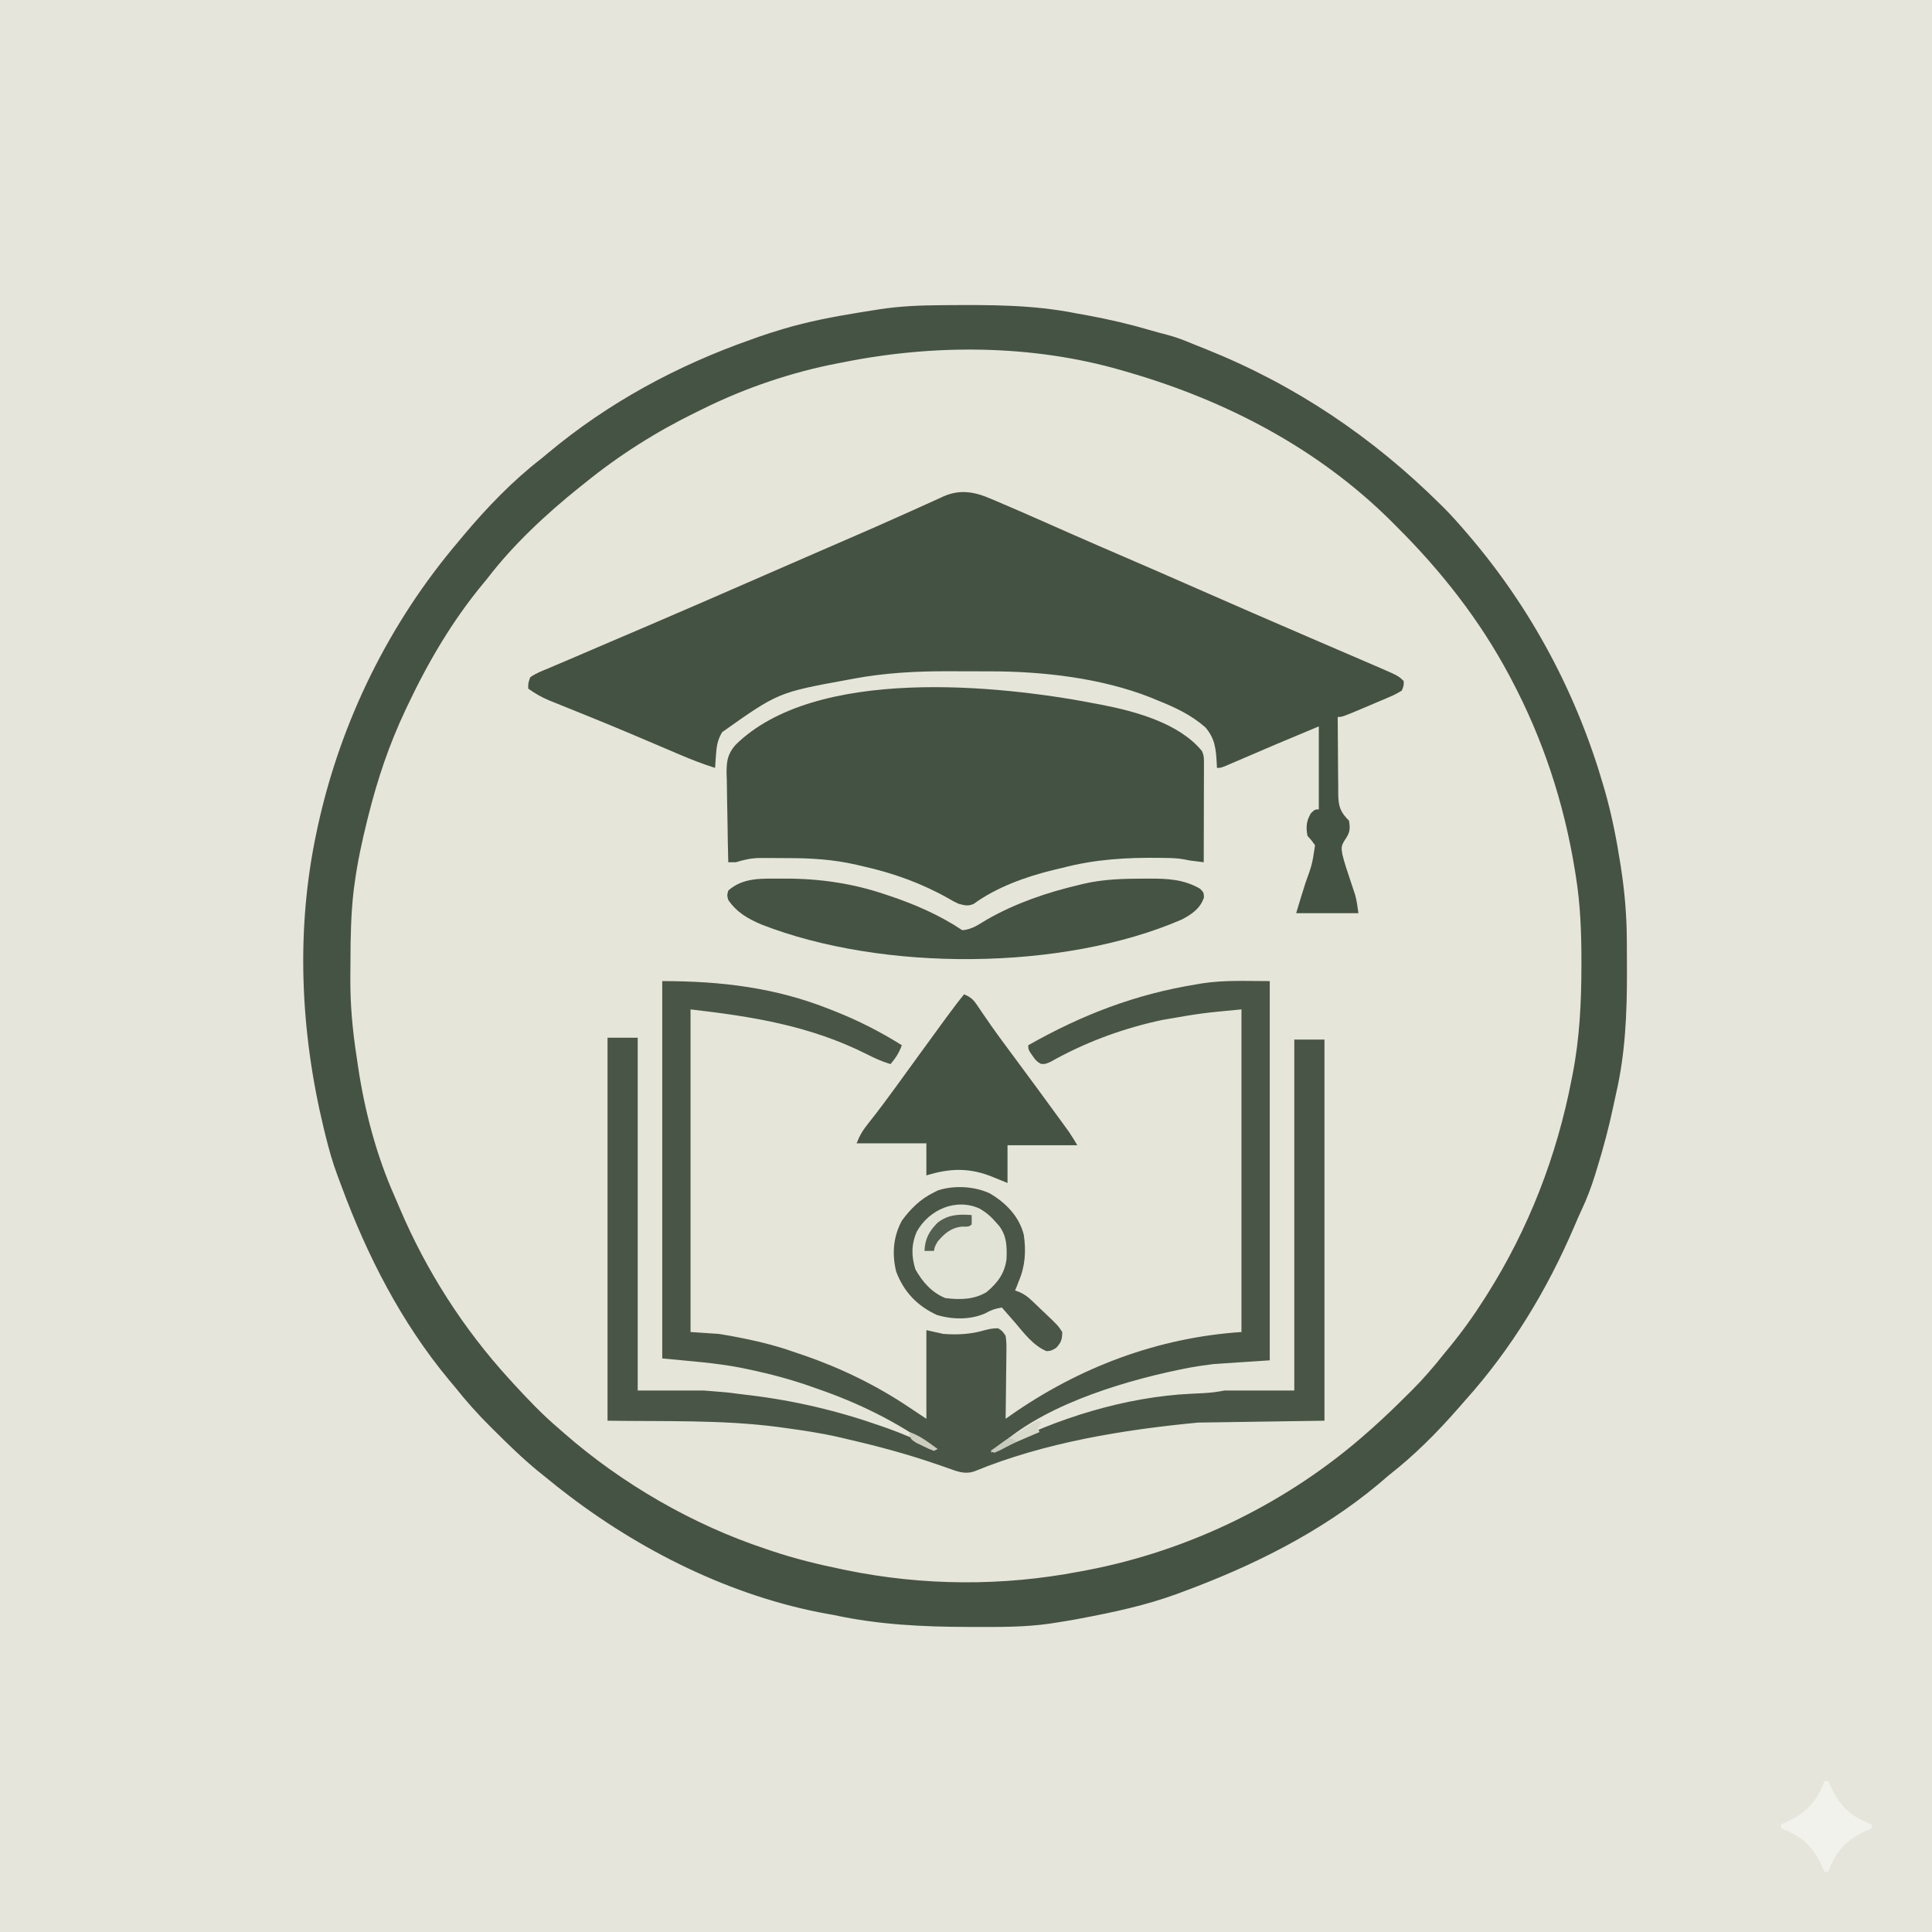 <?xml version="1.0" encoding="UTF-8"?>
<svg version="1.1" xmlns="http://www.w3.org/2000/svg" width="1024" height="1024">
<rect width="100%" height="100%" fill="#808080" stroke="none"/>
<path d="M0 0 C337.92 0 675.84 0 1024 0 C1024 337.92 1024 675.84 1024 1024 C686.08 1024 348.16 1024 0 1024 C0 686.08 0 348.16 0 0 Z " fill="#E6E5DB" transform="translate(0,0)"/>
<path d="M0 0 C1.124 -0.01 2.249 -0.019 3.407 -0.03 C26.52 -0.189 48.977 -0.269 71.719 4.238 C73.933 4.641 76.148 5.042 78.363 5.441 C89.358 7.481 100.169 9.967 110.898 13.117 C114.16 14.074 117.428 14.953 120.719 15.801 C124.04 16.706 127.201 17.769 130.387 19.07 C131.259 19.424 132.13 19.778 133.029 20.143 C134.36 20.685 134.36 20.685 135.719 21.238 C137.402 21.908 139.086 22.578 140.77 23.246 C188.265 42.269 229.36 69.975 265.594 105.988 C266.105 106.495 266.616 107.001 267.143 107.523 C271.197 111.595 274.978 115.878 278.719 120.238 C279.531 121.182 279.531 121.182 280.359 122.146 C313.532 161 337.56 206.184 351.719 255.238 C352.134 256.676 352.134 256.676 352.558 258.144 C356.08 270.621 358.533 283.192 360.531 295.988 C360.689 296.999 360.689 296.999 360.851 298.03 C362.783 310.54 363.867 322.879 363.957 335.535 C363.971 337.246 363.971 337.246 363.986 338.992 C364.011 342.657 364.023 346.323 364.031 349.988 C364.035 351.236 364.038 352.483 364.041 353.768 C364.06 375.533 363.166 396.818 358.215 418.094 C357.691 420.36 357.216 422.633 356.746 424.91 C354.415 435.908 351.53 446.685 348.219 457.426 C347.851 458.63 347.484 459.834 347.105 461.075 C345.105 467.444 342.841 473.508 339.987 479.542 C338.672 482.338 337.451 485.162 336.246 488.008 C321.767 521.92 302.801 553.209 278.112 580.682 C276.918 582.015 275.744 583.365 274.574 584.719 C263.371 597.557 251.171 609.777 237.719 620.238 C235.841 621.839 233.966 623.444 232.094 625.051 C201.37 650.627 165.017 668.541 127.719 682.238 C126.982 682.512 126.245 682.785 125.485 683.066 C109.109 689.079 91.893 692.778 74.781 695.988 C73.73 696.187 72.678 696.385 71.595 696.59 C68.308 697.184 65.019 697.725 61.719 698.238 C60.504 698.427 59.29 698.616 58.039 698.811 C44.938 700.678 31.803 700.59 18.594 700.551 C17.402 700.55 16.211 700.548 14.983 700.547 C-9.074 700.501 -32.704 699.369 -56.281 694.238 C-57.416 694.037 -58.55 693.836 -59.719 693.629 C-110.518 684.494 -159.786 659.834 -200.281 628.238 C-201.093 627.608 -201.905 626.978 -202.742 626.328 C-205.281 624.328 -207.783 622.289 -210.281 620.238 C-211.712 619.088 -211.712 619.088 -213.172 617.914 C-221.433 611.142 -229.029 603.705 -236.594 596.176 C-237.361 595.416 -237.361 595.416 -238.144 594.641 C-244.996 587.844 -251.275 580.807 -257.281 573.238 C-258.258 572.064 -259.238 570.893 -260.223 569.727 C-285.458 539.378 -303.572 504.039 -317.188 467.194 C-317.894 465.285 -318.61 463.379 -319.337 461.478 C-321.965 454.509 -323.937 447.467 -325.719 440.238 C-326.019 439.022 -326.319 437.806 -326.628 436.553 C-339.181 384.653 -341.634 330.649 -330.281 278.238 C-330.082 277.312 -329.883 276.385 -329.677 275.431 C-317.489 220.24 -291.914 168.288 -255.281 125.238 C-254.37 124.141 -253.458 123.043 -252.547 121.945 C-240.139 107.164 -226.57 93.049 -211.281 81.238 C-210.107 80.268 -208.937 79.294 -207.77 78.316 C-175.834 51.65 -139.464 32.009 -100.281 18.238 C-98.939 17.754 -97.596 17.27 -96.254 16.785 C-92.62 15.516 -88.967 14.344 -85.281 13.238 C-84.533 13.011 -83.786 12.783 -83.015 12.549 C-69.904 8.64 -56.641 6.112 -43.156 3.926 C-42.366 3.797 -41.576 3.668 -40.762 3.535 C-38.455 3.161 -36.146 2.797 -33.836 2.438 C-32.832 2.277 -32.832 2.277 -31.808 2.113 C-21.266 0.517 -10.649 0.077 0 0 Z " fill="#E6E5DA" transform="translate(498.281,161.762)"/>
<path d="M0 0 C1.124 -0.01 2.249 -0.019 3.407 -0.03 C26.52 -0.189 48.977 -0.269 71.719 4.238 C73.933 4.641 76.148 5.042 78.363 5.441 C89.358 7.481 100.169 9.967 110.898 13.117 C114.16 14.074 117.428 14.953 120.719 15.801 C124.04 16.706 127.201 17.769 130.387 19.07 C131.259 19.424 132.13 19.778 133.029 20.143 C134.36 20.685 134.36 20.685 135.719 21.238 C137.402 21.908 139.086 22.578 140.77 23.246 C188.265 42.269 229.36 69.975 265.594 105.988 C266.105 106.495 266.616 107.001 267.143 107.523 C271.197 111.595 274.978 115.878 278.719 120.238 C279.531 121.182 279.531 121.182 280.359 122.146 C313.532 161 337.56 206.184 351.719 255.238 C352.134 256.676 352.134 256.676 352.558 258.144 C356.08 270.621 358.533 283.192 360.531 295.988 C360.689 296.999 360.689 296.999 360.851 298.03 C362.783 310.54 363.867 322.879 363.957 335.535 C363.971 337.246 363.971 337.246 363.986 338.992 C364.011 342.657 364.023 346.323 364.031 349.988 C364.035 351.236 364.038 352.483 364.041 353.768 C364.06 375.533 363.166 396.818 358.215 418.094 C357.691 420.36 357.216 422.633 356.746 424.91 C354.415 435.908 351.53 446.685 348.219 457.426 C347.851 458.63 347.484 459.834 347.105 461.075 C345.105 467.444 342.841 473.508 339.987 479.542 C338.672 482.338 337.451 485.162 336.246 488.008 C321.767 521.92 302.801 553.209 278.112 580.682 C276.918 582.015 275.744 583.365 274.574 584.719 C263.371 597.557 251.171 609.777 237.719 620.238 C235.841 621.839 233.966 623.444 232.094 625.051 C201.37 650.627 165.017 668.541 127.719 682.238 C126.982 682.512 126.245 682.785 125.485 683.066 C109.109 689.079 91.893 692.778 74.781 695.988 C73.73 696.187 72.678 696.385 71.595 696.59 C68.308 697.184 65.019 697.725 61.719 698.238 C60.504 698.427 59.29 698.616 58.039 698.811 C44.938 700.678 31.803 700.59 18.594 700.551 C17.402 700.55 16.211 700.548 14.983 700.547 C-9.074 700.501 -32.704 699.369 -56.281 694.238 C-57.416 694.037 -58.55 693.836 -59.719 693.629 C-110.518 684.494 -159.786 659.834 -200.281 628.238 C-201.093 627.608 -201.905 626.978 -202.742 626.328 C-205.281 624.328 -207.783 622.289 -210.281 620.238 C-211.712 619.088 -211.712 619.088 -213.172 617.914 C-221.433 611.142 -229.029 603.705 -236.594 596.176 C-237.361 595.416 -237.361 595.416 -238.144 594.641 C-244.996 587.844 -251.275 580.807 -257.281 573.238 C-258.258 572.064 -259.238 570.893 -260.223 569.727 C-285.458 539.378 -303.572 504.039 -317.188 467.194 C-317.894 465.285 -318.61 463.379 -319.337 461.478 C-321.965 454.509 -323.937 447.467 -325.719 440.238 C-326.019 439.022 -326.319 437.806 -326.628 436.553 C-339.181 384.653 -341.634 330.649 -330.281 278.238 C-330.082 277.312 -329.883 276.385 -329.677 275.431 C-317.489 220.24 -291.914 168.288 -255.281 125.238 C-254.37 124.141 -253.458 123.043 -252.547 121.945 C-240.139 107.164 -226.57 93.049 -211.281 81.238 C-210.107 80.268 -208.937 79.294 -207.77 78.316 C-175.834 51.65 -139.464 32.009 -100.281 18.238 C-98.939 17.754 -97.596 17.27 -96.254 16.785 C-92.62 15.516 -88.967 14.344 -85.281 13.238 C-84.533 13.011 -83.786 12.783 -83.015 12.549 C-69.904 8.64 -56.641 6.112 -43.156 3.926 C-42.366 3.797 -41.576 3.668 -40.762 3.535 C-38.455 3.161 -36.146 2.797 -33.836 2.438 C-32.832 2.277 -32.832 2.277 -31.808 2.113 C-21.266 0.517 -10.649 0.077 0 0 Z M-51.281 30.238 C-52.57 30.483 -52.57 30.483 -53.884 30.732 C-78.769 35.495 -103.622 43.94 -126.281 55.238 C-127.228 55.699 -128.175 56.16 -129.15 56.634 C-150.282 66.953 -170.012 79.414 -188.281 94.238 C-189.204 94.97 -190.127 95.703 -191.078 96.457 C-208.899 110.754 -226.416 127.046 -240.281 145.238 C-240.878 145.956 -241.475 146.674 -242.09 147.414 C-258.413 167.063 -271.399 189.188 -282.281 212.238 C-282.643 212.999 -283.005 213.76 -283.378 214.544 C-292.022 232.838 -298.194 251.198 -303.094 270.801 C-303.289 271.581 -303.484 272.362 -303.685 273.166 C-306.438 284.246 -308.829 295.285 -310.344 306.613 C-310.5 307.755 -310.656 308.897 -310.816 310.074 C-312.271 322.539 -312.498 334.925 -312.521 347.463 C-312.531 350.572 -312.562 353.68 -312.594 356.789 C-312.667 370.837 -311.426 384.366 -309.281 398.238 C-308.998 400.154 -308.716 402.069 -308.434 403.985 C-304.966 427.136 -298.746 450.643 -289.248 472.056 C-288.281 474.239 -287.351 476.435 -286.426 478.637 C-272.264 511.925 -252.679 542.525 -228.281 569.238 C-227.633 569.948 -226.985 570.658 -226.318 571.389 C-218.651 579.742 -210.934 587.892 -202.281 595.238 C-201.336 596.071 -200.391 596.904 -199.418 597.762 C-168.641 624.677 -131.074 646.407 -92.281 659.238 C-91.044 659.661 -91.044 659.661 -89.782 660.091 C-77.281 664.326 -64.632 667.399 -51.719 670.051 C-50.647 670.271 -50.647 670.271 -49.554 670.497 C-9.004 678.778 33.077 679.025 73.719 671.238 C74.929 671.014 76.138 670.789 77.385 670.558 C132.345 660.133 184.918 634.389 226.719 597.238 C227.819 596.268 227.819 596.268 228.941 595.277 C235.25 589.663 241.307 583.833 247.281 577.863 C248.162 576.994 249.043 576.126 249.951 575.23 C255.98 569.215 261.424 562.903 266.719 556.238 C267.767 554.96 268.818 553.684 269.871 552.41 C276.724 544.028 282.939 535.392 288.719 526.238 C289.085 525.662 289.452 525.086 289.83 524.492 C311.992 489.414 326.886 450.915 334.719 410.238 C334.885 409.404 335.05 408.571 335.221 407.711 C338.983 388.569 339.899 369.265 339.906 349.801 C339.907 349.053 339.908 348.306 339.909 347.535 C339.907 332.373 339.354 317.354 336.906 302.363 C336.728 301.25 336.55 300.137 336.366 298.991 C330.582 263.56 319.547 229.989 302.719 198.238 C302.145 197.154 302.145 197.154 301.559 196.048 C285.968 166.826 265.601 140.894 242.156 117.551 C241.262 116.653 240.368 115.755 239.447 114.83 C200.523 75.963 151.244 50.322 98.719 35.238 C97.969 35.019 97.22 34.801 96.447 34.575 C48.972 20.788 -3.004 20.552 -51.281 30.238 Z " fill="#455344" transform="translate(498.281,161.762)"/>
<path d="M0 0 C0.86 0.361 1.72 0.721 2.605 1.093 C5.276 2.22 7.933 3.373 10.59 4.531 C12.209 5.228 13.829 5.925 15.449 6.621 C19.476 8.363 23.491 10.132 27.502 11.911 C31.954 13.886 36.411 15.848 40.867 17.812 C41.77 18.211 42.674 18.609 43.604 19.02 C52.413 22.902 61.249 26.722 70.09 30.531 C83.259 36.209 96.4 41.946 109.527 47.719 C129.351 56.435 149.21 65.065 169.1 73.625 C173.761 75.631 178.421 77.639 183.081 79.646 C186.538 81.134 189.997 82.62 193.455 84.106 C195.604 85.032 197.753 85.957 199.902 86.883 C200.892 87.307 201.881 87.732 202.9 88.169 C215.781 93.722 215.781 93.722 218.59 96.531 C218.621 98.945 218.621 98.945 217.59 101.531 C215.378 102.942 213.484 103.918 211.09 104.906 C210.432 105.194 209.775 105.483 209.097 105.78 C206.936 106.718 204.764 107.626 202.59 108.531 C201.021 109.199 199.452 109.867 197.883 110.535 C186.025 115.531 186.025 115.531 183.59 115.531 C183.606 122.4 183.661 129.268 183.742 136.137 C183.766 138.472 183.78 140.808 183.785 143.144 C183.795 146.505 183.836 149.865 183.883 153.227 C183.877 154.788 183.877 154.788 183.871 156.381 C184.004 163.014 184.925 165.826 189.59 170.531 C190.306 174.986 190.098 176.793 187.527 180.531 C185.435 183.771 185.431 184.737 186.08 188.391 C187.143 192.854 188.635 197.184 190.09 201.531 C190.731 203.446 191.366 205.363 191.996 207.281 C192.278 208.122 192.559 208.962 192.85 209.828 C193.718 212.997 194.125 216.278 194.59 219.531 C183.7 219.531 172.81 219.531 161.59 219.531 C163.203 214.155 164.808 208.807 166.531 203.47 C170.065 193.678 170.065 193.678 171.59 183.531 C169.744 180.933 169.744 180.933 167.59 178.531 C166.679 173.867 166.978 170.531 169.465 166.469 C171.59 164.531 171.59 164.531 173.59 164.531 C173.59 150.011 173.59 135.491 173.59 120.531 C150.571 130.134 150.571 130.134 127.661 139.99 C121.806 142.531 121.806 142.531 119.59 142.531 C119.552 141.662 119.515 140.794 119.477 139.898 C119.041 132.258 118.541 127.004 113.465 121.031 C105.664 114.248 97.162 110.321 87.59 106.531 C86.591 106.11 85.592 105.688 84.562 105.254 C58.442 94.944 27.681 91.392 -0.262 91.363 C-1.441 91.36 -2.621 91.357 -3.836 91.353 C-6.315 91.348 -8.794 91.346 -11.273 91.346 C-15.005 91.344 -18.737 91.326 -22.469 91.307 C-39.605 91.266 -56.289 92.1 -73.16 95.281 C-74.509 95.533 -74.509 95.533 -75.885 95.79 C-112.966 102.561 -112.966 102.561 -142.66 123.594 C-145.217 127.885 -145.631 131.296 -145.973 136.219 C-146.056 137.398 -146.14 138.578 -146.227 139.793 C-146.287 140.697 -146.348 141.6 -146.41 142.531 C-152.677 140.546 -158.723 138.236 -164.762 135.645 C-166.084 135.083 -166.084 135.083 -167.432 134.51 C-170.301 133.291 -173.168 132.067 -176.035 130.844 C-180.069 129.127 -184.104 127.414 -188.141 125.703 C-189.16 125.271 -190.18 124.839 -191.231 124.393 C-198.079 121.498 -204.948 118.658 -211.836 115.859 C-212.732 115.495 -213.629 115.13 -214.552 114.755 C-218.797 113.03 -223.045 111.314 -227.297 109.609 C-228.823 108.991 -230.349 108.372 -231.875 107.754 C-232.554 107.485 -233.234 107.216 -233.933 106.939 C-238.169 105.213 -241.706 103.165 -245.41 100.531 C-245.508 97.827 -245.508 97.827 -244.41 94.531 C-241.473 92.415 -238.187 91.163 -234.848 89.801 C-233.863 89.377 -232.877 88.953 -231.863 88.517 C-229.773 87.62 -227.678 86.734 -225.58 85.857 C-222.539 84.585 -219.512 83.284 -216.488 81.97 C-211.509 79.81 -206.52 77.673 -201.527 75.546 C-196.144 73.254 -190.766 70.952 -185.387 68.652 C-184.335 68.203 -183.284 67.754 -182.201 67.291 C-161.415 58.408 -140.701 49.356 -119.982 40.319 C-111.012 36.407 -102.041 32.499 -93.066 28.598 C-92.109 28.181 -91.152 27.765 -90.166 27.336 C-85.314 25.227 -80.462 23.12 -75.606 21.018 C-67.029 17.302 -58.46 13.57 -49.937 9.729 C-46.361 8.117 -42.779 6.519 -39.197 4.92 C-37.528 4.171 -35.862 3.415 -34.199 2.652 C-31.907 1.6 -29.605 0.571 -27.301 -0.453 C-26.645 -0.761 -25.99 -1.07 -25.315 -1.387 C-16.424 -5.27 -8.624 -3.783 0 0 Z " fill="#445243" transform="translate(525.41,264.469)"/>
<path d="M0 0 C31.106 0 60.014 3.406 89 15 C90.293 15.509 90.293 15.509 91.611 16.027 C104.093 20.984 115.629 26.861 127 34 C125.521 37.965 123.764 40.776 121 44 C116.516 42.679 112.531 40.824 108.38 38.725 C78.39 23.683 48.155 18.826 15 15 C15 71.43 15 127.86 15 186 C19.95 186.33 24.9 186.66 30 187 C34.193 187.668 38.292 188.379 42.438 189.25 C43.517 189.473 44.596 189.695 45.708 189.924 C53.658 191.612 61.375 193.607 69.042 196.311 C71.127 197.045 73.221 197.746 75.316 198.449 C94.98 205.217 113.742 214.405 131 226 C133.97 227.98 136.94 229.96 140 232 C140 216.49 140 200.98 140 185 C142.97 185.66 145.94 186.32 149 187 C156.668 187.556 163.646 187.193 171 185 C174.75 184.125 174.75 184.125 178 184 C180.179 185.366 180.179 185.366 182 188 C182.558 191.341 182.465 194.636 182.391 198.016 C182.385 198.987 182.379 199.958 182.373 200.958 C182.351 204.056 182.301 207.152 182.25 210.25 C182.23 212.352 182.212 214.453 182.195 216.555 C182.151 221.704 182.082 226.852 182 232 C182.824 231.419 183.648 230.838 184.497 230.24 C220.931 204.692 262.568 188.962 307 186 C307 129.57 307 73.14 307 15 C285.76 17.001 285.76 17.001 264.875 20.625 C263.175 21.001 263.175 21.001 261.44 21.385 C241.824 25.935 223.35 32.906 205.828 42.789 C203 44 203 44 200.797 43.902 C198.571 42.785 197.637 41.621 196.25 39.562 C195.822 38.945 195.394 38.328 194.953 37.691 C194 36 194 36 194 34 C222.39 17.895 250.761 6.965 283 1.75 C284.012 1.575 285.024 1.399 286.066 1.218 C298.245 -0.633 309.279 0 322 0 C322 66.33 322 132.66 322 201 C312.1 201.66 302.2 202.32 292 203 C286.773 203.685 281.812 204.377 276.688 205.438 C275.431 205.692 274.174 205.947 272.879 206.209 C241.492 212.827 199.032 225.968 176 249 C177.315 248.29 177.315 248.29 178.656 247.566 C208.811 231.69 245.928 220.333 280.227 218.719 C280.948 218.681 281.67 218.644 282.414 218.605 C283.896 218.535 285.378 218.464 286.859 218.395 C290.713 218.194 294.194 217.761 298 217 C310.21 217 322.42 217 335 217 C335 155.62 335 94.24 335 31 C340.28 31 345.56 31 351 31 C351 97.66 351 164.32 351 233 C317.835 233.495 317.835 233.495 284 234 C244.39 237.772 202.564 244.557 165.473 259.832 C160.089 261.643 156.159 259.794 150.934 257.961 C149.74 257.549 148.546 257.136 147.316 256.711 C146.684 256.493 146.053 256.275 145.402 256.05 C130.133 250.801 114.74 246.621 99 243 C97.361 242.608 95.721 242.216 94.082 241.824 C84.431 239.59 74.687 238.153 64.875 236.812 C63.66 236.645 62.445 236.478 61.194 236.306 C31.402 232.427 0.814 233.481 -29 233 C-29 166.01 -29 99.02 -29 30 C-23.72 30 -18.44 30 -13 30 C-13 91.71 -13 153.42 -13 217 C-1.45 217 10.1 217 22 217 C34.378 217.963 34.378 217.963 40.009 218.731 C41.863 218.982 43.723 219.193 45.582 219.402 C69.937 222.272 93.231 227.803 116.312 235.938 C117.469 236.344 118.626 236.751 119.818 237.171 C127.771 240.035 135.381 243.341 143 247 C124.315 233.541 103.745 223.458 82 216 C81.155 215.699 80.31 215.398 79.439 215.088 C68.306 211.135 57.067 208.153 45.5 205.75 C44.406 205.516 43.313 205.282 42.186 205.041 C28.177 202.288 14.345 201.435 0 200 C0 134 0 68 0 0 Z " fill="#495647" transform="translate(351,520)"/>
<path d="M0 0 C1.282 0.243 1.282 0.243 2.589 0.492 C20.707 4 43.922 10.263 56 25 C57.308 27.615 57.12 29.531 57.114 32.459 C57.113 33.601 57.113 34.742 57.113 35.917 C57.108 37.154 57.103 38.39 57.098 39.664 C57.096 41.558 57.096 41.558 57.093 43.489 C57.089 46.846 57.08 50.203 57.069 53.56 C57.058 56.986 57.054 60.411 57.049 63.836 C57.038 70.557 57.021 77.279 57 84 C49.519 83.112 49.519 83.112 46.481 82.455 C43.094 81.834 39.73 81.779 36.297 81.727 C35.55 81.714 34.804 81.702 34.034 81.689 C16.059 81.447 -0.515 82.405 -18 87 C-19.594 87.379 -21.189 87.756 -22.785 88.129 C-37.341 91.688 -52.787 97.232 -64.965 106.102 C-67.963 107.425 -69.876 106.835 -73 106 C-75.605 104.766 -75.605 104.766 -78.188 103.25 C-92.395 95.216 -107.286 89.83 -123.188 86.25 C-124.489 85.945 -125.791 85.639 -127.092 85.332 C-139.459 82.491 -151.12 81.813 -163.751 81.815 C-166.193 81.812 -168.634 81.794 -171.076 81.775 C-172.648 81.772 -174.221 81.77 -175.793 81.77 C-176.873 81.759 -176.873 81.759 -177.975 81.748 C-182.65 81.769 -186.548 82.644 -191 84 C-192.32 84 -193.64 84 -195 84 C-195.186 76.724 -195.328 69.449 -195.414 62.171 C-195.456 58.79 -195.512 55.411 -195.604 52.032 C-195.701 48.137 -195.746 44.244 -195.781 40.348 C-195.843 38.547 -195.843 38.547 -195.906 36.71 C-195.91 30.404 -195.382 26.666 -191.168 21.817 C-148.913 -19.926 -51.594 -10.068 0 0 Z " fill="#435243" transform="translate(581,373)"/>
<path d="M0 0 C0.685 -0.003 1.37 -0.005 2.076 -0.008 C20.013 -0.015 37.6 2.529 54.625 8.312 C55.323 8.543 56.022 8.773 56.741 9.01 C70.365 13.543 83.641 19.323 95.625 27.312 C100.587 27.109 104.476 24.216 108.625 21.75 C123.878 13.006 140.548 7.333 157.625 3.312 C158.289 3.149 158.952 2.985 159.636 2.816 C170.418 0.249 181.22 0.028 192.25 0 C192.951 -0.004 193.652 -0.007 194.374 -0.011 C204.278 -0.038 212.814 0.278 221.625 5.312 C223.625 7.312 223.625 7.312 223.75 10 C221.754 15.877 217.285 18.941 211.883 21.727 C148.725 49.034 53.204 49.367 -10.812 24.312 C-17.975 21.269 -23.948 17.83 -28.375 11.312 C-29.062 8.875 -29.062 8.875 -28.375 6.312 C-20.272 -0.83 -10.198 0.037 0 0 Z " fill="#455344" transform="translate(414.375,465.688)"/>
<path d="M0 0 C3.04 1.315 4.672 2.507 6.523 5.246 C7.208 6.24 7.208 6.24 7.906 7.253 C8.391 7.974 8.875 8.695 9.375 9.438 C10.446 10.992 11.519 12.545 12.594 14.098 C13.431 15.31 13.431 15.31 14.285 16.547 C17.078 20.542 19.973 24.459 22.875 28.375 C23.459 29.164 24.042 29.954 24.644 30.767 C25.833 32.375 27.023 33.982 28.213 35.588 C35.916 45.985 43.592 56.4 51.188 66.875 C51.728 67.618 52.269 68.361 52.826 69.127 C53.331 69.825 53.836 70.523 54.355 71.242 C54.795 71.849 55.235 72.456 55.688 73.082 C57.222 75.325 58.602 77.67 60 80 C47.79 80 35.58 80 23 80 C23 86.6 23 93.2 23 100 C18 98 18 98 15.535 96.965 C3.197 91.838 -7.3 92.042 -20 96 C-20 90.39 -20 84.78 -20 79 C-32.21 79 -44.42 79 -57 79 C-55.21 74.525 -53.687 72.061 -50.75 68.375 C-49.843 67.221 -48.938 66.066 -48.035 64.91 C-47.547 64.285 -47.058 63.66 -46.555 63.016 C-43.708 59.325 -40.949 55.568 -38.188 51.812 C-37.593 51.004 -36.998 50.196 -36.386 49.363 C-31.862 43.199 -27.383 37.003 -22.915 30.799 C-18.786 25.073 -14.622 19.373 -10.438 13.688 C-9.854 12.893 -9.27 12.098 -8.668 11.279 C-5.85 7.458 -3.004 3.679 0 0 Z " fill="#445344" transform="translate(511,527)"/>
<path d="M0 0 C8.454 4.998 15.402 12.063 17.93 21.82 C19.194 30.464 18.739 38.397 15.312 46.438 C14.725 47.953 14.725 47.953 14.125 49.5 C13.857 50.139 13.589 50.779 13.312 51.438 C14.423 51.823 14.423 51.823 15.556 52.215 C18.434 53.491 20.144 54.833 22.414 56.992 C23.151 57.69 23.889 58.387 24.648 59.105 C25.404 59.834 26.159 60.562 26.938 61.312 C27.701 62.033 28.464 62.754 29.25 63.496 C36.109 70.03 36.109 70.03 38.312 73.438 C38.312 77.399 37.763 78.95 35.062 81.875 C32.312 83.438 32.312 83.438 29.938 83.562 C22.917 80.554 18.132 74.136 13.312 68.438 C12.003 66.935 10.69 65.435 9.375 63.938 C8.354 62.771 7.333 61.604 6.312 60.438 C2.946 60.989 0.501 61.806 -2.438 63.5 C-10.285 67.05 -20.022 66.871 -28.172 64.367 C-38.608 59.52 -45.599 52.195 -49.688 41.438 C-51.988 32.071 -51.283 22.976 -46.688 14.438 C-42.081 8.093 -36.769 2.892 -29.688 -0.562 C-28.962 -0.923 -28.236 -1.284 -27.488 -1.656 C-18.922 -4.428 -8.07 -3.831 0 0 Z " fill="#495648" transform="translate(524.688,632.562)"/>
<path d="M0 0 C3.39 2.01 6.013 4.281 8.562 7.312 C9.029 7.831 9.496 8.349 9.977 8.883 C14.229 14.371 14.292 19.905 14.043 26.68 C13.028 34.354 9.301 39.218 3.504 44.121 C-3.172 48.218 -10.87 48.28 -18.438 47.312 C-25.672 44.315 -30.449 38.809 -34.25 32.125 C-36.427 25.137 -36.475 18.825 -33.5 12.062 C-26.966 0.373 -12.624 -5.928 0 0 Z " fill="#E2E3D7" transform="translate(519.438,640.688)"/>
<path d="M0 0 C0.66 0 1.32 0 2 0 C2.51 1.178 2.51 1.178 3.031 2.379 C8.053 13.264 13.788 18.822 25 23 C25 23.66 25 24.32 25 25 C24.215 25.34 23.43 25.681 22.621 26.031 C11.736 31.053 6.178 36.788 2 48 C1.34 48 0.68 48 0 48 C-0.34 47.215 -0.681 46.43 -1.031 45.621 C-6.053 34.736 -11.788 29.178 -23 25 C-23 24.34 -23 23.68 -23 23 C-22.215 22.66 -21.43 22.319 -20.621 21.969 C-9.736 16.947 -4.178 11.212 0 0 Z " fill="#F2F2ED" transform="translate(967,944)"/>
<path d="M0 0 C0.043 1.666 0.041 3.334 0 5 C-1.512 6.512 -2.956 6.074 -5.062 6.125 C-10.884 6.702 -14.266 9.663 -18 14 C-19.531 16.718 -19.531 16.718 -20 19 C-21.65 19 -23.3 19 -25 19 C-24.732 12.565 -22.545 8.565 -18 4 C-12.386 -0.292 -6.864 -0.506 0 0 Z " fill="#535F51" transform="translate(515,644)"/>
<path d="M0 0 C0.66 0.33 1.32 0.66 2 1 C1.01 2.485 1.01 2.485 0 4 C0.33 4.66 0.66 5.32 1 6 C-2.395 7.459 -5.791 8.917 -9.188 10.375 C-10.147 10.787 -11.107 11.2 -12.096 11.625 C-13.027 12.025 -13.958 12.424 -14.918 12.836 C-15.772 13.203 -16.625 13.569 -17.505 13.947 C-19.991 14.996 -22.491 16.006 -25 17 C-20.691 12.43 -15.691 9.463 -10.375 6.188 C-9.408 5.577 -8.441 4.967 -7.445 4.338 C-6.522 3.766 -5.599 3.194 -4.648 2.605 C-3.805 2.081 -2.961 1.557 -2.091 1.016 C-1.401 0.681 -0.711 0.346 0 0 Z " fill="#D8DACC" transform="translate(550,753)"/>
<path d="M0 0 C3.89 1.388 6.966 3.215 10.312 5.625 C11.196 6.257 12.079 6.888 12.988 7.539 C13.652 8.021 14.316 8.503 15 9 C14.01 9.495 14.01 9.495 13 10 C10.215 8.926 10.215 8.926 6.938 7.312 C5.853 6.793 4.769 6.274 3.652 5.738 C1 4 1 4 0.129 1.793 C0.065 0.905 0.065 0.905 0 0 Z " fill="#CCCDBF" transform="translate(482,759)"/>
<path d="M0 0 C1.32 0.66 2.64 1.32 4 2 C2.047 3.03 0.087 4.049 -1.875 5.062 C-2.966 5.631 -4.056 6.199 -5.18 6.785 C-6.11 7.186 -7.041 7.587 -8 8 C-8.66 7.67 -9.32 7.34 -10 7 C-6.7 4.69 -3.4 2.38 0 0 Z " fill="#C6CBBE" transform="translate(535,762)"/>
</svg>
